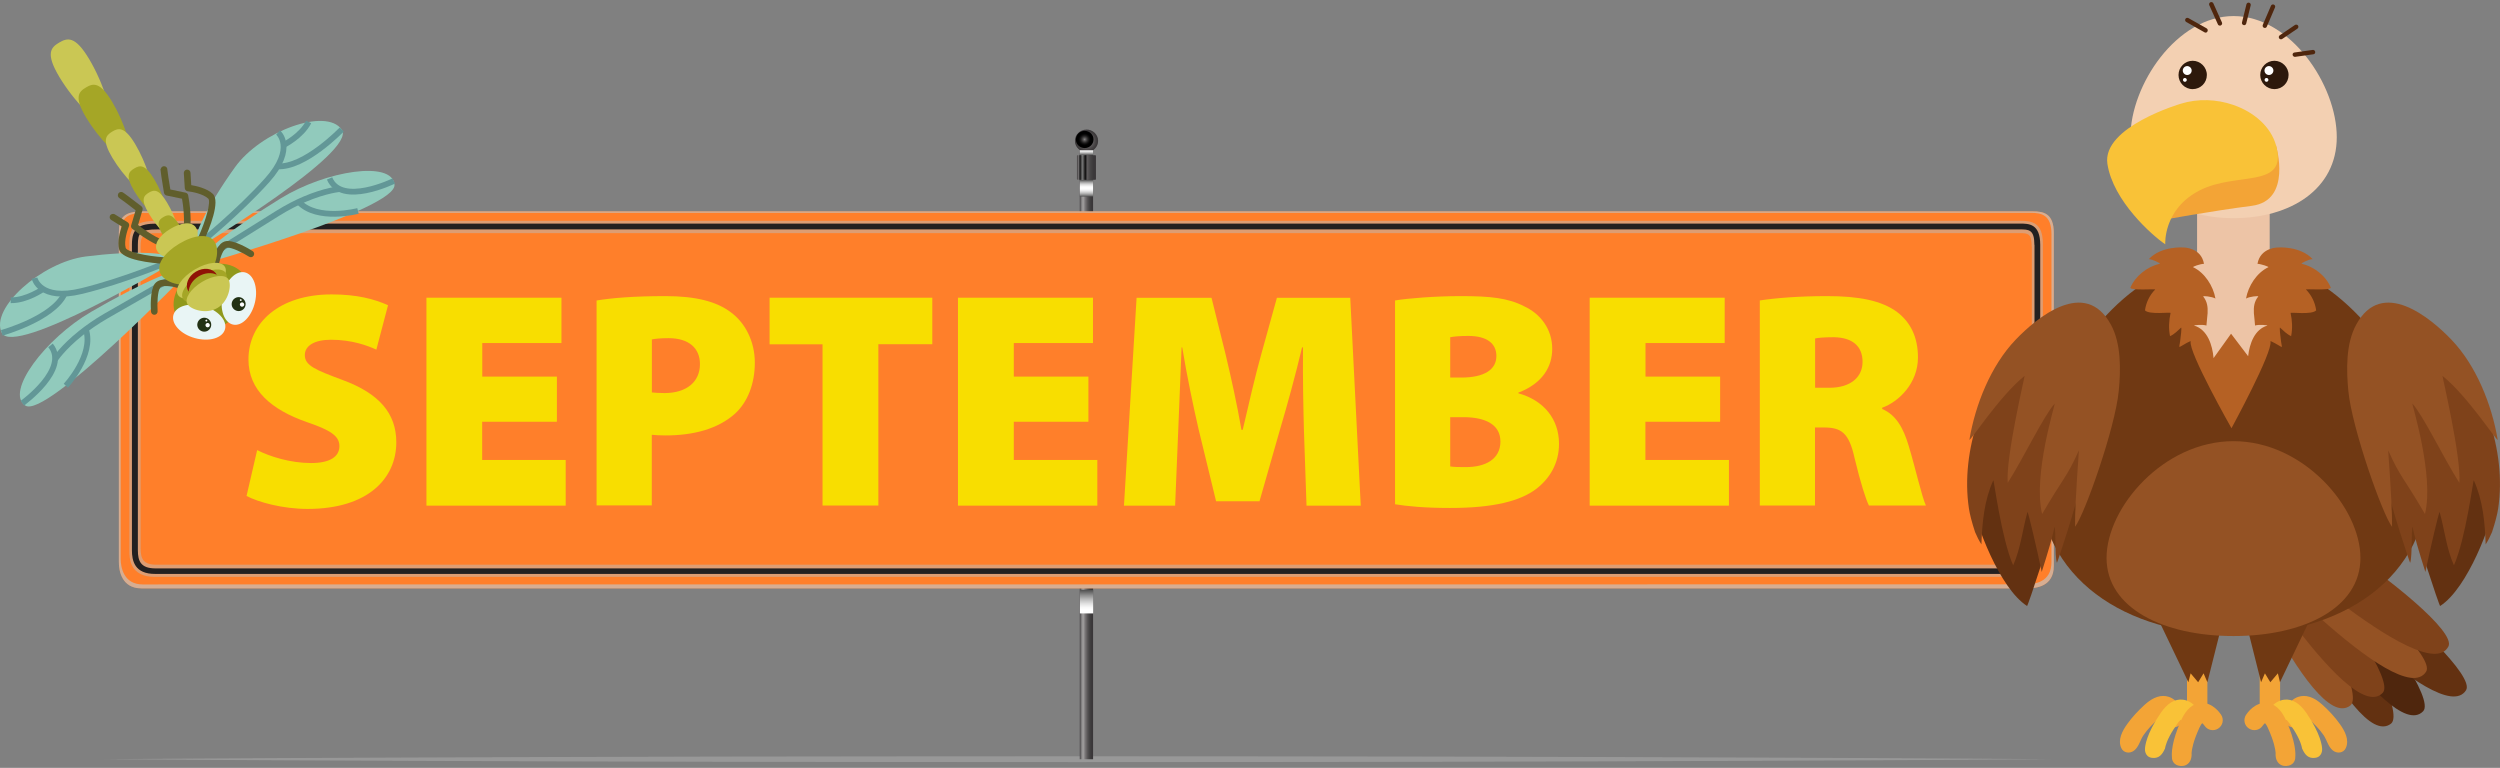 <svg width="433" height="133" viewBox="0 0 433 133" fill="none" xmlns="http://www.w3.org/2000/svg">
<rect x="0" y="0" width="433" height="133" fill="#808080" stroke="none"/>
<path d="M17.831 131.5C17.831 131.5 19.154 131.481 21.636 131.463C24.099 131.445 27.72 131.426 32.334 131.39C41.562 131.334 54.743 131.261 70.57 131.206C78.475 131.169 87.041 131.132 96.103 131.114C105.166 131.095 114.725 131.058 124.615 131.04C134.505 131.022 144.707 131.003 155.093 131.003C165.479 131.003 176.031 130.985 186.564 130.985C197.097 130.985 207.649 131.003 218.035 131.003C228.402 131.003 238.623 131.04 248.513 131.04C258.403 131.058 267.962 131.077 277.024 131.114C286.087 131.132 294.653 131.169 302.576 131.206C318.385 131.261 331.565 131.334 340.793 131.39C345.407 131.426 349.029 131.445 351.51 131.463C353.974 131.481 355.297 131.5 355.297 131.5C355.297 131.5 353.974 131.5 351.51 131.518C349.029 131.537 345.407 131.555 340.793 131.592C331.565 131.647 318.385 131.721 302.576 131.776C294.653 131.813 286.105 131.849 277.024 131.868C267.962 131.886 258.403 131.923 248.513 131.941C238.642 131.96 228.421 131.978 218.035 131.978C207.649 131.978 197.097 131.997 186.564 131.997C176.012 131.997 165.479 131.978 155.093 131.978C144.725 131.978 134.505 131.941 124.615 131.941C114.725 131.923 105.166 131.905 96.103 131.868C87.041 131.849 78.475 131.813 70.57 131.776C54.743 131.721 41.562 131.647 32.334 131.592C27.72 131.555 24.099 131.537 21.636 131.518C19.154 131.5 17.831 131.5 17.831 131.5Z" fill="#989898"/>
<path d="M189.321 25.847H187.023V131.5H189.321V25.847Z" fill="url(#paint0_linear_175_11061)"/>
<path d="M189.634 31.144C188.954 31.144 186.748 31.144 186.692 31.144C186.637 31.144 186.527 31.126 186.527 30.942C186.527 30.114 186.527 27.098 186.527 27.024C186.527 26.951 186.545 26.877 186.692 26.877C186.821 26.877 189.064 26.877 189.652 26.877C189.818 26.877 189.818 26.969 189.818 27.061C189.818 27.134 189.818 30.096 189.818 30.924C189.836 31.071 189.799 31.144 189.634 31.144Z" fill="url(#paint1_linear_175_11061)"/>
<path d="M190.185 24.394C190.185 25.479 189.284 26.344 188.181 26.344C187.079 26.344 186.178 25.461 186.178 24.394C186.178 23.309 187.079 22.444 188.181 22.444C189.284 22.444 190.185 23.327 190.185 24.394Z" fill="url(#paint2_radial_175_11061)"/>
<path opacity="0.3" d="M188.181 22.444C188.145 22.444 188.09 22.444 188.053 22.444C188.972 22.5 189.689 23.254 189.689 24.155C189.689 25.093 188.898 25.866 187.942 25.866C187.023 25.866 186.27 25.167 186.196 24.265C186.196 24.302 186.196 24.339 186.196 24.394C186.196 25.479 187.097 26.344 188.2 26.344C189.303 26.344 190.204 25.461 190.204 24.394C190.185 23.327 189.284 22.444 188.181 22.444Z" fill="url(#paint3_radial_175_11061)"/>
<path d="M189.395 24.155C189.395 24.983 188.715 25.645 187.869 25.645C187.023 25.645 186.343 24.983 186.343 24.155C186.343 23.327 187.023 22.665 187.869 22.665C188.715 22.665 189.395 23.327 189.395 24.155Z" fill="url(#paint4_radial_175_11061)"/>
<path d="M189.321 31.145H187.023V34.051H189.321V31.145Z" fill="url(#paint5_linear_175_11061)"/>
<path d="M189.34 102.162H187.042V106.245H189.34V102.162Z" fill="url(#paint6_linear_175_11061)"/>
<path d="M189.321 26.031H187.023V26.859H189.321V26.031Z" fill="url(#paint7_linear_175_11061)"/>
<path opacity="0.8" d="M188.181 26.877H186.931V31.144H188.181V26.877Z" fill="url(#paint8_linear_175_11061)"/>
<path d="M20.588 97.435C20.588 96 20.588 42.604 20.588 40.286C20.588 37.656 21.433 36.607 24.834 36.607C27.831 36.607 350.242 36.607 352.098 36.607C353.955 36.607 355.72 36.957 355.72 40.341C355.72 43.726 355.72 94.382 355.72 98.005C355.72 101.629 352.632 101.905 351.087 101.905C349.543 101.905 27.849 101.905 24.467 101.905C21.084 101.886 20.588 98.851 20.588 97.435Z" fill="#FF7F2A"/>
<path opacity="0.5" d="M355.72 98.005C355.72 94.382 355.72 43.726 355.72 40.341C355.72 36.975 353.955 36.607 352.098 36.607C350.242 36.607 27.831 36.607 24.834 36.607C21.433 36.607 20.588 37.674 20.588 40.286C20.588 42.604 20.588 96 20.588 97.435C20.588 98.87 21.103 101.905 24.467 101.905C27.849 101.905 349.543 101.905 351.087 101.905C352.65 101.886 355.72 101.61 355.72 98.005ZM24.706 101.224C21.397 101.224 20.9 98.208 20.9 96.791C20.9 95.375 20.9 42.825 20.9 40.525C20.9 37.913 21.746 36.865 25.073 36.865C28.015 36.865 349.948 36.865 351.768 36.865C353.587 36.865 355.315 37.214 355.315 40.562C355.315 43.91 355.315 93.756 355.315 97.343C355.315 100.93 352.301 101.206 350.775 101.206C349.249 101.224 28.015 101.224 24.706 101.224Z" fill="#AFDCFB"/>
<path opacity="0.5" d="M22.408 95.467V42.199C22.408 39.256 23.603 38.245 27.151 38.245H349.911C351.97 38.245 353.826 38.557 353.826 42.236V95.89C353.826 97.27 353.477 98.281 352.76 98.962C351.768 99.918 350.352 99.918 349.433 99.918H349.268H26.82C22.408 99.918 22.408 96.571 22.408 95.467ZM351.896 42.751C351.896 40.378 351.253 40.378 349.672 40.378H27.389C24.65 40.378 24.356 40.856 24.356 42.714V94.971C24.356 96.773 24.797 97.803 27.059 97.803H349.213C349.966 97.803 350.83 97.803 351.345 97.325C351.712 96.957 351.915 96.313 351.915 95.394V42.751H351.896Z" fill="#BCBCBC"/>
<path d="M22.849 95.301V42.365C22.849 39.605 23.915 38.723 27.242 38.723H349.801C351.4 38.723 353.367 38.723 353.367 42.401V95.706C353.367 97.012 353.054 97.932 352.411 98.557C351.51 99.422 350.242 99.422 349.323 99.403H349.157H26.912C23.272 99.44 22.849 97.067 22.849 95.301ZM352.356 42.42C352.356 39.734 351.4 39.734 349.801 39.734H27.261C24.32 39.734 23.878 40.323 23.878 42.383V95.301C23.878 97.196 24.393 98.447 26.93 98.447H349.341C350.132 98.447 351.106 98.447 351.712 97.876C352.154 97.453 352.374 96.736 352.374 95.724V42.42H352.356Z" fill="#232020"/>
<path d="M44.54 77.956C46.728 79.078 50.312 80.2 53.879 80.2C57.188 80.2 58.787 79.078 58.787 77.257C58.787 75.492 57.188 74.48 53.125 73.1C47.04 70.967 43.033 67.601 43.033 62.267C43.033 55.902 48.364 50.991 57.445 50.991C61.765 50.991 64.816 51.782 67.206 52.867L65.184 60.556C63.64 59.857 60.974 58.845 57.335 58.845C54.393 58.845 52.794 59.912 52.794 61.512C52.794 63.333 54.724 64.088 59.246 65.78C65.699 68.134 68.64 71.61 68.64 76.614C68.64 82.812 63.787 88.146 53.272 88.146C48.952 88.146 44.724 86.969 42.702 85.902L44.54 77.956Z" fill="#F8DE00"/>
<path d="M96.434 73.045H83.511V79.667H97.978V87.576H73.861V51.562H97.243V59.416H83.53V65.228H96.453V73.045H96.434Z" fill="#F8DE00"/>
<path d="M103.346 52.04C105.956 51.617 109.743 51.286 115.24 51.286C120.423 51.286 124.1 52.187 126.618 54.118C129.082 55.939 130.736 59.14 130.736 62.818C130.736 66.442 129.504 69.661 127.262 71.684C124.321 74.296 120.111 75.418 115.24 75.418C114.339 75.418 113.475 75.363 112.887 75.308V87.539H103.328V52.04H103.346ZM112.905 67.969C113.438 68.024 114.082 68.079 115.093 68.079C118.879 68.079 121.232 66.166 121.232 63.057C121.232 60.391 119.412 58.569 115.791 58.569C114.357 58.569 113.383 58.68 112.905 58.79V67.969Z" fill="#F8DE00"/>
<path d="M142.483 59.636H133.291V51.562H161.472V59.618H152.133V87.558H142.464V59.636H142.483Z" fill="#F8DE00"/>
<path d="M188.512 73.045H175.59V79.667H190.057V87.576H165.92V51.562H189.303V59.416H175.59V65.228H188.512V73.045Z" fill="#F8DE00"/>
<path d="M225.847 74.7C225.737 70.58 225.627 65.779 225.682 60.169H225.516C224.395 64.933 222.906 70.323 221.73 74.277L218.145 86.822H210.627L207.593 74.332C206.693 70.433 205.571 65.099 204.763 60.169H204.652C204.432 65.246 204.229 70.58 204.064 74.7L203.531 87.576H194.671L196.858 51.58H209.836L212.244 61.255C213.2 65.264 214.266 70.065 215.02 74.443H215.241C216.252 70.065 217.428 64.989 218.494 61.199L221.16 51.58H233.862L235.682 87.576H226.289L225.847 74.7Z" fill="#F8DE00"/>
<path d="M241.62 52.04C243.807 51.672 248.55 51.286 252.998 51.286C258.127 51.286 261.16 51.598 263.991 53.051C266.767 54.339 268.844 56.951 268.844 60.427C268.844 63.481 267.19 66.405 262.98 68.005V68.116C267.41 69.348 270.021 72.604 270.021 76.871C270.021 80.237 268.421 82.904 266.013 84.725C263.293 86.749 258.807 87.981 251.123 87.981C246.748 87.981 243.605 87.668 241.62 87.337V52.04ZM251.178 65.394H253.09C257.208 65.394 259.175 63.94 259.175 61.66C259.175 59.526 257.575 58.183 254.322 58.183C252.723 58.183 251.803 58.294 251.178 58.404V65.394ZM251.178 80.789C251.877 80.899 252.723 80.899 253.954 80.899C257.153 80.899 259.873 79.612 259.873 76.466C259.873 73.431 257.098 72.254 253.476 72.254H251.178V80.789Z" fill="#F8DE00"/>
<path d="M297.907 73.045H284.984V79.667H299.451V87.576H275.333V51.562H298.716V59.416H285.002V65.228H297.925V73.045H297.907Z" fill="#F8DE00"/>
<path d="M304.8 52.04C307.521 51.617 311.639 51.286 316.436 51.286C321.933 51.286 325.885 52.04 328.606 54.063C330.904 55.829 332.19 58.386 332.19 61.917C332.19 66.405 328.826 69.606 325.995 70.617V70.838C328.404 71.85 329.672 74.149 330.591 77.239C331.712 80.918 332.889 86.16 333.569 87.558H323.698C323.164 86.491 322.264 83.714 321.197 79.281C320.242 74.958 318.9 74.038 315.903 74.038H314.359V87.558H304.8V52.04ZM314.359 67.159H316.878C320.499 67.159 322.595 65.338 322.595 62.671C322.595 59.949 320.83 58.459 317.631 58.404C315.811 58.404 314.856 58.514 314.378 58.625V67.159H314.359Z" fill="#F8DE00"/>
<path d="M391.308 91.641C391.308 91.641 407.43 130.544 414.121 125.338C418.533 121.917 387.963 72.034 391.308 91.641Z" fill="#633111"/>
<path d="M392.209 93.186C392.209 93.186 413.827 129.33 419.691 123.186C423.551 119.158 386.051 74.259 392.209 93.186Z" fill="#4F260D"/>
<path d="M394.121 95.743C394.121 95.743 422.614 126.754 427.118 119.544C430.077 114.817 384.268 78.471 394.121 95.743Z" fill="#633111"/>
<path d="M383.992 88.11C383.992 88.11 400.298 127.454 407.081 122.193C411.529 118.698 380.61 68.263 383.992 88.11Z" fill="#945224"/>
<path d="M384.893 89.655C384.893 89.655 406.75 126.203 412.687 120.004C416.603 115.921 378.661 70.525 384.893 89.655Z" fill="#7F421A"/>
<path d="M386.841 92.248C386.841 92.248 415.647 123.609 420.206 116.326C423.202 111.543 376.86 74.775 386.841 92.248Z" fill="#945224"/>
<path d="M388.919 90.593C388.919 90.593 420.114 119.581 424.066 111.966C426.695 106.945 377.595 73.965 388.919 90.593Z" fill="#7F421A"/>
<path d="M382.319 123.131V113.346C382.319 112.371 381.529 111.58 380.555 111.58C379.58 111.58 378.79 112.371 378.79 113.346V122.561C379.268 124.014 380.996 123.83 382.319 123.131Z" fill="#F3A436"/>
<path d="M378.11 123.977C378.036 123.554 377.558 121.347 375.665 120.703C374.36 120.262 372.944 120.703 371.455 122.064C370.334 123.094 369.286 124.198 368.404 125.449C367.595 126.589 366.749 128.134 367.411 129.569C367.816 130.452 368.919 130.562 369.635 129.992C370.463 129.348 370.683 128.152 371.272 127.306C371.97 126.295 372.834 125.412 373.735 124.602C374.102 124.253 374.36 124.106 374.507 124.032C374.58 124.179 374.672 124.419 374.709 124.584C374.875 125.504 375.757 126.129 376.694 125.964C377.65 125.798 378.275 124.915 378.11 123.977Z" fill="#F3A436"/>
<path d="M381.18 123.812C381.014 123.407 380.04 121.384 378.036 121.182C376.658 121.035 375.389 121.807 374.25 123.463C371.676 127.215 371.529 129.293 371.51 129.68C371.51 129.68 371.382 131.096 372.742 131.261C373.919 131.409 374.507 130.691 374.948 129.698C374.948 129.716 374.948 129.735 374.948 129.753C375.242 128.171 376.198 126.681 377.08 125.394C377.375 124.971 377.577 124.768 377.705 124.658C377.816 124.787 377.944 124.989 378.036 125.155C378.404 126.019 379.415 126.424 380.279 126.056C381.143 125.688 381.547 124.695 381.18 123.812Z" fill="#F9C237"/>
<path d="M384.709 123.812C384.47 123.444 383.165 121.604 381.161 121.752C379.783 121.843 378.661 122.837 377.816 124.658C376.051 128.539 376.124 130.58 376.18 131.151C376.18 131.151 376.106 132.291 377.301 132.604C378.496 132.935 379.709 132.181 379.58 130.415C379.617 129.826 379.856 128.41 380.922 126.074C381.125 125.614 381.308 125.375 381.419 125.246C381.547 125.357 381.713 125.522 381.823 125.688C382.338 126.479 383.404 126.699 384.194 126.184C384.985 125.669 385.224 124.621 384.709 123.812Z" fill="#F3A436"/>
<path d="M391.382 123.131V113.346C391.382 112.371 392.172 111.58 393.147 111.58C394.121 111.58 394.911 112.371 394.911 113.346V122.561C394.434 124.014 392.706 123.83 391.382 123.131Z" fill="#F3A436"/>
<path d="M395.592 123.977C395.665 123.554 396.143 121.347 398.036 120.703C399.342 120.262 400.757 120.703 402.246 122.064C403.386 123.094 404.415 124.198 405.297 125.449C406.106 126.589 406.952 128.134 406.29 129.569C405.886 130.452 404.783 130.562 404.066 129.992C403.239 129.348 403.018 128.152 402.43 127.306C401.731 126.295 400.867 125.412 399.948 124.602C399.581 124.253 399.323 124.106 399.176 124.032C399.103 124.179 399.011 124.419 398.974 124.584C398.808 125.504 397.926 126.129 396.989 125.964C396.051 125.798 395.426 124.915 395.592 123.977Z" fill="#F3A436"/>
<path d="M392.522 123.812C392.687 123.407 393.661 121.384 395.665 121.182C397.044 121.035 398.312 121.807 399.452 123.463C402.025 127.215 402.173 129.293 402.191 129.68C402.191 129.68 402.32 131.096 400.959 131.261C399.783 131.409 399.195 130.691 398.753 129.698C398.753 129.716 398.753 129.735 398.753 129.753C398.459 128.171 397.503 126.681 396.621 125.394C396.327 124.971 396.125 124.768 395.996 124.658C395.886 124.787 395.757 124.989 395.684 125.155C395.316 126.019 394.305 126.424 393.441 126.056C392.559 125.688 392.154 124.695 392.522 123.812Z" fill="#F9C237"/>
<path d="M389.011 123.812C389.25 123.444 390.555 121.604 392.558 121.752C393.937 121.843 395.058 122.837 395.904 124.658C397.669 128.539 397.595 130.58 397.54 131.151C397.54 131.151 397.614 132.291 396.419 132.604C395.224 132.935 394.011 132.181 394.139 130.415C394.103 129.826 393.864 128.41 392.797 126.074C392.595 125.614 392.411 125.375 392.301 125.246C392.172 125.357 392.007 125.522 391.897 125.688C391.382 126.479 390.316 126.699 389.525 126.184C388.717 125.669 388.496 124.621 389.011 123.812Z" fill="#F3A436"/>
<path d="M372.65 104.83L379.029 118.165L379.415 116.62L380.72 118.165L381.658 116.62L382.319 118.165L385.426 105.804L372.65 104.83Z" fill="#703913"/>
<path d="M401.272 104.83L394.893 118.165L394.525 116.62L393.22 118.165L392.283 116.62L391.621 118.165L388.514 105.804L401.272 104.83Z" fill="#703913"/>
<path d="M399.048 47.478C397.136 46.485 395.15 45.676 393.11 45.124V31.623C393.11 28.147 390.297 25.332 386.823 25.332C383.349 25.332 380.536 28.147 380.536 31.623V44.922C378.404 45.437 376.345 46.228 374.378 47.239L385.444 69.054L399.048 47.478Z" fill="#EDC4A6"/>
<path d="M399.048 47.478L385.444 69.073L374.378 47.258C361.841 53.696 353.11 69.275 353.11 82.739C353.11 100.195 368.22 109.925 386.86 109.925C405.5 109.925 420.61 100.195 420.61 82.739C420.61 69.422 411.584 54.045 399.048 47.478Z" fill="#703913"/>
<path d="M408.827 96.626C408.827 105.326 398.992 110.163 386.842 110.163C374.691 110.163 364.856 105.326 364.856 96.626C364.856 87.925 374.691 76.411 386.842 76.411C398.992 76.411 408.827 87.925 408.827 96.626Z" fill="#945224"/>
<path d="M366.382 67.343C366.694 64.143 366.768 60.059 365.169 57.135C361.18 49.814 353.698 56.087 350.463 59.453C344.157 66.037 340.095 77 341.547 86.749C342.135 90.63 346.29 101.887 351.087 104.958C351.216 105.032 355.573 91.936 355.793 89.82C356.106 90.427 355.922 94.088 356.749 94.437C356.896 94.492 359.746 85.296 359.672 84.486C359.911 84.891 359.396 88.551 359.47 88.496C360.591 87.852 365.812 73.34 366.382 67.343Z" fill="#633111"/>
<path d="M366.804 67.895C367.117 64.566 367.209 60.335 365.554 57.282C361.418 49.685 353.643 56.197 350.279 59.691C343.716 66.534 339.506 77.919 341.014 88.054C341.161 89.048 341.529 90.482 342.08 92.156C342.393 92.91 342.76 93.628 343.183 94.29C343.312 90.501 343.661 86.675 345.242 83.18C345.334 82.978 346.639 93.278 348.679 97.913C349.985 95.007 350.297 91.733 351.161 88.68C351.235 88.441 352.926 95.614 353.624 99.072C354.709 95.669 355.72 92.248 355.812 91.237C356.143 91.88 355.849 96.166 356.253 97.472C356.308 97.638 359.911 86.528 359.838 85.682C360.095 86.105 359.543 89.894 359.617 89.857C360.793 89.195 366.198 74.112 366.804 67.895Z" fill="#7F421A"/>
<path d="M366.97 67.693C367.319 64.088 367.411 59.526 365.61 56.233C361.143 48.012 352.724 55.056 349.102 58.845C344.801 63.333 342.117 70.121 341.106 76.135C340.995 76.834 346.308 68.576 350.665 65.099C350.738 65.026 347.356 79.262 347.742 83.622C350.481 79.336 353.992 71.96 355.867 69.918C356.069 69.716 352.043 82.352 353.698 89.029C357.319 82.775 357.999 82.665 360.04 78.048C360.15 77.791 359.36 86.473 359.396 91.237C361.014 89.232 366.363 74.112 366.97 67.693Z" fill="#945224"/>
<path d="M407.32 67.343C407.007 64.143 406.934 60.059 408.533 57.135C412.522 49.814 420.004 56.087 423.239 59.453C429.544 66.037 433.607 77 432.155 86.749C431.585 90.63 427.412 101.887 422.632 104.958C422.504 105.032 418.147 91.936 417.926 89.82C417.614 90.427 417.798 94.088 416.971 94.437C416.823 94.492 413.993 85.296 414.048 84.486C413.809 84.891 414.323 88.551 414.25 88.496C413.11 87.852 407.89 73.34 407.32 67.343Z" fill="#633111"/>
<path d="M406.897 67.895C406.584 64.566 406.492 60.335 408.147 57.282C412.283 49.685 420.059 56.197 423.423 59.691C429.985 66.534 434.195 77.919 432.688 88.054C432.54 89.048 432.173 90.482 431.621 92.156C431.309 92.91 430.941 93.628 430.518 94.29C430.39 90.501 430.04 86.675 428.46 83.18C428.368 82.978 427.081 93.278 425.022 97.913C423.717 95.007 423.404 91.733 422.54 88.68C422.467 88.441 420.776 95.614 420.077 99.072C418.993 95.669 417.982 92.248 417.89 91.237C417.559 91.88 417.853 96.166 417.448 97.472C417.393 97.638 413.79 86.528 413.864 85.682C413.607 86.105 414.158 89.894 414.084 89.857C412.908 89.195 407.503 74.112 406.897 67.895Z" fill="#7F421A"/>
<path d="M406.731 67.693C406.382 64.088 406.29 59.526 408.092 56.233C412.559 48.012 420.978 55.056 424.599 58.845C428.901 63.333 431.585 70.121 432.596 76.135C432.706 76.834 427.393 68.576 423.037 65.099C422.963 65.026 426.327 79.262 425.96 83.622C423.221 79.336 419.71 71.96 417.834 69.918C417.632 69.716 421.658 82.352 420.004 89.029C416.382 82.775 415.702 82.665 413.662 78.048C413.551 77.791 414.342 86.473 414.305 91.237C412.687 89.232 407.338 74.112 406.731 67.693Z" fill="#945224"/>
<path d="M404.728 23.75C404.728 32.763 396.731 37.785 386.86 37.785C376.988 37.785 368.992 32.763 368.992 23.75C368.992 14.738 376.988 2.782 386.86 2.782C396.731 2.782 404.728 14.738 404.728 23.75Z" fill="#F3D0B2"/>
<path d="M382.228 12.99C382.228 14.351 381.125 15.437 379.764 15.437C378.404 15.437 377.319 14.333 377.319 12.99C377.319 11.629 378.422 10.525 379.764 10.525C381.106 10.525 382.228 11.629 382.228 12.99Z" fill="#2D190C"/>
<path d="M379.599 12.218C379.599 12.641 379.25 12.99 378.827 12.99C378.404 12.99 378.055 12.641 378.055 12.218C378.055 11.795 378.404 11.445 378.827 11.445C379.268 11.464 379.599 11.813 379.599 12.218Z" fill="white"/>
<path d="M378.753 13.836C378.753 14.02 378.606 14.168 378.422 14.168C378.238 14.168 378.091 14.02 378.091 13.836C378.091 13.652 378.238 13.505 378.422 13.505C378.588 13.505 378.753 13.652 378.753 13.836Z" fill="white"/>
<path d="M396.382 12.99C396.382 14.351 395.279 15.437 393.937 15.437C392.577 15.437 391.474 14.333 391.474 12.99C391.474 11.629 392.577 10.525 393.937 10.525C395.279 10.544 396.382 11.629 396.382 12.99Z" fill="#2D190C"/>
<path d="M393.753 12.218C393.753 12.641 393.404 12.99 392.981 12.99C392.559 12.99 392.209 12.641 392.209 12.218C392.209 11.795 392.559 11.445 392.981 11.445C393.404 11.445 393.753 11.813 393.753 12.218Z" fill="white"/>
<path d="M392.889 13.836C392.889 14.02 392.742 14.168 392.558 14.168C392.375 14.168 392.228 14.02 392.228 13.836C392.228 13.652 392.375 13.505 392.558 13.505C392.742 13.505 392.889 13.652 392.889 13.836Z" fill="white"/>
<path d="M398.643 45.676C398.441 45.639 399.912 44.867 400.555 44.885C398.386 42.549 394.507 42.862 394.507 42.862C394.507 42.862 391.492 42.862 390.996 45.694C391.603 45.713 393.055 46.209 392.871 46.283C390.867 47.239 389.397 49.52 389.011 51.709C389.599 51.359 391.253 51.194 391.125 51.359C390.426 52.224 390.316 53.162 390.371 54.247C390.389 54.468 390.592 56.326 390.573 56.381C391.235 56.16 392.908 56.326 392.687 56.399C390.5 57.043 389.617 59.526 389.378 61.697L386.419 57.797L383.386 62.028C383.202 59.784 382.338 57.08 380.04 56.399C379.819 56.326 381.492 56.16 382.154 56.381C382.136 56.326 382.356 54.468 382.356 54.247C382.411 53.162 382.301 52.242 381.603 51.359C381.474 51.194 383.128 51.359 383.716 51.709C383.33 49.52 381.86 47.239 379.856 46.283C379.691 46.191 381.125 45.694 381.731 45.694C381.235 42.862 378.22 42.862 378.22 42.862C378.22 42.862 374.341 42.549 372.172 44.885C372.797 44.885 374.268 45.639 374.084 45.676C371.952 46.154 369.856 47.773 368.974 49.833C369.102 50.366 373.422 49.998 373.275 50.145C372.301 51.139 371.694 52.408 371.51 53.751C372.246 54.56 375.977 54.008 375.941 54.211C375.647 55.553 375.591 56.914 375.849 58.22C376.584 57.908 377.172 57.282 377.761 56.749C377.908 56.62 377.705 58.404 377.595 59.14C377.558 59.361 377.503 59.673 377.448 60.004C377.466 60.041 377.503 60.06 377.522 60.096C378.091 59.747 379.47 58.956 379.433 59.121C378.955 60.887 386.492 74.168 386.492 74.168C386.492 74.168 393.717 60.906 393.239 59.121C393.202 58.956 394.581 59.747 395.15 60.096C395.169 60.06 395.206 60.041 395.224 60.004C395.169 59.673 395.114 59.361 395.077 59.14C394.967 58.404 394.764 56.602 394.911 56.749C395.5 57.282 396.088 57.889 396.823 58.22C397.081 56.914 397.025 55.553 396.731 54.211C396.695 54.026 400.426 54.578 401.161 53.751C400.978 52.408 400.371 51.139 399.397 50.145C399.25 49.998 403.57 50.348 403.698 49.833C402.871 47.773 400.757 46.154 398.643 45.676Z" fill="#B56124"/>
<path d="M392.172 26.013L394.213 25.241C394.213 25.241 397.062 34.75 390.003 35.651C382.944 36.553 374.378 38.135 374.378 38.135C374.378 38.135 378.477 24.376 392.172 26.013Z" fill="#F3A436"/>
<path d="M386.768 18.159C383.937 17.184 380.702 17.037 377.742 17.957C377.742 17.957 364.029 21.966 365.003 28.386C365.977 34.805 372.797 40.82 375.022 42.31C375.022 42.31 374.617 36.203 381.033 32.947C387.448 29.692 396.253 32.764 394.231 25.241C393.331 21.948 390.389 19.391 386.768 18.159Z" fill="#F9C237"/>
<path d="M384.489 4.437C384.342 4.437 384.195 4.364 384.139 4.216L382.65 0.906C382.559 0.703 382.65 0.483 382.834 0.391C383.036 0.299 383.257 0.391 383.349 0.575L384.838 3.885C384.93 4.088 384.838 4.308 384.654 4.4C384.581 4.437 384.525 4.437 384.489 4.437Z" fill="#4F260D"/>
<path d="M382.007 5.651C381.933 5.651 381.878 5.633 381.823 5.596L378.661 3.812C378.477 3.701 378.404 3.481 378.514 3.278C378.625 3.094 378.845 3.039 379.029 3.131L382.191 4.915C382.375 5.026 382.43 5.246 382.338 5.43C382.264 5.596 382.136 5.651 382.007 5.651Z" fill="#4F260D"/>
<path d="M388.68 4.363C388.643 4.363 388.625 4.363 388.588 4.345C388.386 4.29 388.257 4.088 388.312 3.885L389.084 0.74C389.139 0.538 389.342 0.409 389.544 0.464C389.746 0.519 389.875 0.721 389.82 0.924L389.047 4.069C389.011 4.253 388.845 4.363 388.68 4.363Z" fill="#4F260D"/>
<path d="M395.059 6.81C394.93 6.81 394.82 6.755 394.746 6.644C394.636 6.46 394.672 6.24 394.856 6.111L397.485 4.327C397.669 4.216 397.889 4.253 398.018 4.419C398.128 4.603 398.092 4.823 397.926 4.952L395.297 6.736C395.206 6.792 395.132 6.81 395.059 6.81Z" fill="#4F260D"/>
<path d="M397.467 9.845C397.283 9.845 397.117 9.698 397.081 9.514C397.044 9.311 397.191 9.109 397.412 9.091L400.555 8.649C400.757 8.612 400.959 8.76 400.996 8.98C401.033 9.183 400.886 9.385 400.665 9.403L397.522 9.845C397.503 9.845 397.485 9.845 397.467 9.845Z" fill="#4F260D"/>
<path d="M392.264 4.842C392.209 4.842 392.172 4.824 392.117 4.805C391.915 4.732 391.842 4.493 391.915 4.309L393.331 0.998C393.404 0.795 393.643 0.722 393.827 0.795C394.029 0.869 394.121 1.108 394.029 1.292L392.614 4.603C392.559 4.75 392.43 4.842 392.264 4.842Z" fill="#4F260D"/>
<path d="M32.298 47.386C32.298 47.386 7.959 72.567 4.393 70.25C0.827 67.914 7.849 58.643 15.79 54.008C23.713 49.373 33.382 44.83 32.298 47.386Z" fill="#91CABC"/>
<path d="M3.878 69.827C3.878 69.827 12.077 63.941 8.75 59.821" stroke="#629797" stroke-miterlimit="10"/>
<path d="M9.54 62.249C9.54 62.249 10.845 60.207 13.989 57.706C15.165 56.767 16.599 55.756 18.308 54.763C24.632 51.121 31.195 47.387 31.195 47.387" stroke="#629797" stroke-miterlimit="10"/>
<path d="M11.397 66.81C11.397 66.81 16.36 61.495 14.871 57.025" stroke="#629797" stroke-miterlimit="10"/>
<path d="M29.834 45.602C29.834 45.602 2.426 61.899 0.312 57.65C-1.802 53.419 7.205 45.418 14.834 44.425C22.463 43.45 31.434 43.413 29.834 45.602Z" fill="#91CABC"/>
<path d="M5.974 48.177C5.974 48.177 6.856 52.205 14.172 50.403C21.489 48.619 29.246 45.326 29.246 45.326" stroke="#629797" stroke-miterlimit="10"/>
<path d="M0.312 57.65C0.312 57.65 9.228 55.167 11.194 50.863" stroke="#629797" stroke-miterlimit="10"/>
<path d="M7.463 50.053C7.463 50.053 4.632 52.058 1.856 52.003" stroke="#629797" stroke-miterlimit="10"/>
<path d="M35 45.768C35 45.768 68.695 36.24 68.327 31.991C67.96 27.742 56.471 29.545 48.64 34.346C40.809 39.146 32.242 45.511 35 45.768Z" fill="#91CABC"/>
<path d="M68.199 31.347C68.199 31.347 59.136 35.798 57.077 30.906" stroke="#629797" stroke-miterlimit="10"/>
<path d="M58.86 32.745C58.86 32.745 56.452 32.929 52.739 34.511C51.36 35.099 49.798 35.89 48.107 36.939C41.912 40.783 35.514 44.811 35.514 44.811" stroke="#629797" stroke-miterlimit="10"/>
<path d="M62.004 36.534C62.004 36.534 54.963 38.392 51.746 34.971" stroke="#629797" stroke-miterlimit="10"/>
<path d="M34.614 42.751C34.614 42.751 61.93 26.307 59.191 22.445C56.471 18.564 45.165 22.721 40.68 28.993C36.176 35.247 31.93 43.138 34.614 42.751Z" fill="#91CABC"/>
<path d="M48.162 22.941C48.162 22.941 51.287 25.627 46.25 31.237C41.213 36.847 34.651 42.108 34.651 42.108" stroke="#629797" stroke-miterlimit="10"/>
<path d="M59.191 22.426C59.191 22.426 52.794 29.103 48.051 28.809" stroke="#629797" stroke-miterlimit="10"/>
<path d="M49.099 25.13C49.099 25.13 52.206 23.585 53.456 21.121" stroke="#629797" stroke-miterlimit="10"/>
<path d="M28.125 28.864C28.217 28.809 28.345 28.772 28.456 28.79C28.768 28.809 29.007 29.066 28.989 29.379C28.989 29.618 29.246 31.237 29.503 32.819L32.151 33.37C32.371 33.426 32.555 33.591 32.592 33.83C33.217 37.086 32.978 39.587 32.959 39.698C32.923 40.011 32.647 40.25 32.334 40.213C32.022 40.176 31.783 39.9 31.82 39.587C31.82 39.569 32.04 37.325 31.526 34.419L28.86 33.867C28.621 33.812 28.456 33.628 28.401 33.407C27.996 30.942 27.794 29.581 27.794 29.342C27.867 29.122 27.978 28.956 28.125 28.864Z" fill="#605E2C"/>
<path d="M32.132 29.453C32.206 29.416 32.298 29.379 32.389 29.379C32.702 29.36 32.978 29.6 32.996 29.912L33.125 32.064C34.007 32.212 35.846 32.616 36.856 33.573C38.217 34.86 36.25 39.661 35.331 41.666C35.202 41.96 34.853 42.089 34.577 41.942C34.283 41.813 34.154 41.464 34.301 41.188C35.735 38.042 36.562 34.86 36.066 34.4C35.202 33.573 33.217 33.205 32.518 33.131C32.242 33.094 32.022 32.874 32.004 32.598L31.838 29.986C31.838 29.747 31.948 29.544 32.132 29.453Z" fill="#605E2C"/>
<path d="M38.566 41.979C38.75 41.868 38.952 41.795 39.173 41.758C40.607 41.556 43.235 43.156 43.75 43.487C44.026 43.652 44.099 44.002 43.934 44.278C43.768 44.554 43.419 44.627 43.143 44.462C42.096 43.8 40.129 42.806 39.338 42.898C38.75 42.972 38.18 44.443 37.978 45.492C37.923 45.804 37.61 46.007 37.298 45.952C36.985 45.896 36.783 45.584 36.838 45.271C36.912 44.793 37.39 42.678 38.566 41.979Z" fill="#605E2C"/>
<path d="M20.68 33.334C20.588 33.389 20.496 33.481 20.459 33.591C20.331 33.867 20.459 34.198 20.717 34.345C20.937 34.474 22.242 35.449 23.492 36.424L22.72 39.017C22.647 39.238 22.72 39.477 22.904 39.624C25.478 41.721 27.794 42.696 27.886 42.733C28.18 42.862 28.511 42.715 28.64 42.42C28.768 42.126 28.621 41.795 28.327 41.666C28.309 41.666 26.231 40.783 23.915 38.962L24.687 36.35C24.761 36.13 24.669 35.872 24.485 35.725C22.5 34.198 21.397 33.371 21.195 33.279C21.029 33.223 20.827 33.242 20.68 33.334Z" fill="#605E2C"/>
<path d="M19.283 37.123C19.209 37.16 19.136 37.233 19.081 37.307C18.915 37.583 18.989 37.932 19.264 38.098L21.084 39.22C20.79 40.066 20.275 41.868 20.643 43.23C21.139 45.05 26.287 45.566 28.492 45.713C28.805 45.731 29.081 45.492 29.099 45.179C29.117 44.867 28.878 44.591 28.566 44.572C25.11 44.352 21.93 43.579 21.764 42.917C21.452 41.758 22.058 39.845 22.334 39.201C22.445 38.944 22.334 38.65 22.114 38.502L19.889 37.123C19.706 37.013 19.466 37.031 19.283 37.123Z" fill="#605E2C"/>
<path d="M27.279 48.729C27.095 48.84 26.93 48.987 26.801 49.152C25.956 50.33 26.103 53.401 26.158 53.99C26.176 54.303 26.452 54.542 26.764 54.523C27.077 54.505 27.316 54.229 27.298 53.916C27.224 52.684 27.261 50.477 27.739 49.833C28.088 49.355 29.651 49.539 30.662 49.851C30.956 49.943 31.287 49.778 31.378 49.465C31.47 49.171 31.305 48.84 31.011 48.748C30.551 48.619 28.456 48.03 27.279 48.729Z" fill="#605E2C"/>
<path d="M10.275 13.321C7.849 9.256 8.805 8.226 10.239 7.38C11.672 6.534 13.014 6.166 15.441 10.231C17.867 14.296 19.926 20.366 18.492 21.212C17.077 22.058 12.702 17.386 10.275 13.321Z" fill="#CAC754"/>
<path d="M14.908 20.348C12.794 16.798 13.621 15.897 14.871 15.161C16.121 14.407 17.297 14.094 19.43 17.644C21.544 21.194 23.345 26.51 22.095 27.246C20.864 28 17.04 23.898 14.908 20.348Z" fill="#A5A626"/>
<path d="M19.467 27.338C17.61 24.229 18.345 23.457 19.43 22.794C20.514 22.151 21.562 21.856 23.419 24.965C25.275 28.073 26.856 32.709 25.753 33.371C24.669 34.033 21.323 30.446 19.467 27.338Z" fill="#CAC754"/>
<path d="M23.272 33.131C21.654 30.427 22.297 29.747 23.253 29.177C24.209 28.607 25.11 28.367 26.728 31.071C28.345 33.775 29.724 37.822 28.768 38.392C27.812 38.962 24.908 35.835 23.272 33.131Z" fill="#A5A626"/>
<path d="M25.79 37.012C24.301 34.529 24.89 33.904 25.772 33.37C26.636 32.855 27.481 32.635 28.952 35.118C30.441 37.601 31.691 41.316 30.827 41.85C29.945 42.365 27.279 39.495 25.79 37.012Z" fill="#CAC754"/>
<path d="M28.309 40.93C26.948 38.65 27.481 38.079 28.29 37.601C29.099 37.123 29.853 36.921 31.213 39.201C32.573 41.482 33.731 44.867 32.923 45.345C32.114 45.823 29.669 43.211 28.309 40.93Z" fill="#A5A626"/>
<path d="M27.224 43.468C26.526 42.291 27.647 40.746 29.503 39.643C31.36 38.521 33.254 38.282 33.952 39.44C34.651 40.599 34.062 43.064 32.206 44.167C30.349 45.289 27.923 44.646 27.224 43.468Z" fill="#CAC754"/>
<path d="M27.867 47.533C26.893 45.915 28.456 43.763 31.029 42.218C33.603 40.673 36.25 40.323 37.206 41.942C38.18 43.56 37.371 46.963 34.779 48.508C32.224 50.053 28.842 49.152 27.867 47.533Z" fill="#A5A626"/>
<path d="M30.662 54.946C29.154 52.426 30.588 48.821 33.823 46.871C37.077 44.922 40.937 45.382 42.426 47.902C43.934 50.422 42.518 54.027 39.265 55.976C36.011 57.926 32.169 57.466 30.662 54.946Z" fill="#90991C"/>
<path d="M40.349 56.215C38.805 55.866 37.996 53.548 38.566 51.065C39.136 48.563 40.845 46.834 42.39 47.166C43.934 47.515 44.742 49.814 44.173 52.316C43.603 54.817 41.893 56.565 40.349 56.215Z" fill="#E9F5F5"/>
<path d="M38.97 57.025C39.393 55.498 37.739 53.695 35.276 53.015C32.812 52.334 30.459 53.015 30.037 54.541C29.614 56.068 31.268 57.871 33.731 58.551C36.195 59.25 38.548 58.57 38.97 57.025Z" fill="#E9F5F5"/>
<path d="M40.294 53.291C39.945 52.721 40.147 51.985 40.717 51.636C41.287 51.286 42.022 51.47 42.371 52.059C42.721 52.629 42.518 53.364 41.948 53.714C41.379 54.045 40.643 53.861 40.294 53.291Z" fill="#223114"/>
<path d="M41.599 52.941C41.489 52.757 41.544 52.537 41.728 52.426C41.912 52.316 42.132 52.371 42.242 52.555C42.353 52.739 42.298 52.96 42.114 53.07C41.93 53.18 41.709 53.125 41.599 52.941Z" fill="white"/>
<path d="M41.562 52.059C41.507 51.985 41.544 51.875 41.617 51.838C41.691 51.783 41.801 51.82 41.838 51.893C41.893 51.967 41.856 52.077 41.783 52.114C41.709 52.151 41.599 52.132 41.562 52.059Z" fill="white"/>
<path d="M34.338 56.859C33.989 56.289 34.191 55.553 34.761 55.204C35.331 54.854 36.066 55.038 36.415 55.627C36.764 56.197 36.562 56.933 35.992 57.282C35.423 57.613 34.687 57.429 34.338 56.859Z" fill="#223114"/>
<path d="M35.643 56.51C35.533 56.326 35.588 56.105 35.772 55.995C35.956 55.884 36.176 55.939 36.287 56.123C36.397 56.307 36.342 56.528 36.158 56.638C35.974 56.749 35.754 56.694 35.643 56.51Z" fill="white"/>
<path d="M35.606 55.609C35.551 55.535 35.588 55.425 35.661 55.388C35.735 55.333 35.845 55.37 35.882 55.443C35.937 55.517 35.901 55.627 35.827 55.664C35.753 55.719 35.643 55.701 35.606 55.609Z" fill="white"/>
<path d="M30.809 51.065C30.165 49.98 31.452 48.03 33.713 46.687C35.956 45.345 38.309 45.124 38.952 46.209C39.596 47.294 38.309 49.244 36.048 50.587C33.805 51.93 31.452 52.132 30.809 51.065Z" fill="#CAC754"/>
<path d="M31.691 51.746C31.103 50.752 32.279 48.968 34.338 47.736C36.397 46.504 38.529 46.32 39.117 47.294C39.706 48.288 38.529 50.072 36.47 51.304C34.43 52.537 32.279 52.739 31.691 51.746Z" fill="#A5A626"/>
<path d="M34.412 47.864C35.478 47.221 36.691 47.147 37.537 47.589C37.518 47.552 37.5 47.515 37.481 47.478C36.856 46.448 35.276 46.246 33.915 47.055C32.573 47.864 31.985 49.354 32.61 50.403C32.629 50.44 32.647 50.476 32.684 50.513C32.72 49.538 33.345 48.508 34.412 47.864Z" fill="#901306"/>
<path d="M32.463 52.666C31.893 51.727 33.033 49.998 35 48.821C36.967 47.644 39.026 47.46 39.577 48.398C40.147 49.336 39.651 52.151 37.684 53.328C35.717 54.505 33.033 53.622 32.463 52.666Z" fill="#CAC754"/>
<defs>
<linearGradient id="paint0_linear_175_11061" x1="186.991" y1="78.675" x2="189.319" y2="78.675" gradientUnits="userSpaceOnUse">
<stop stop-color="#383537"/>
<stop offset="0.045" stop-color="#545152"/>
<stop offset="0.108" stop-color="#747273"/>
<stop offset="0.169" stop-color="#8C8A8A"/>
<stop offset="0.225" stop-color="#9A9898"/>
<stop offset="0.273" stop-color="#9F9D9D"/>
<stop offset="0.297" stop-color="#989696"/>
<stop offset="0.433" stop-color="#767374"/>
<stop offset="0.572" stop-color="#5B5859"/>
<stop offset="0.712" stop-color="#474546"/>
<stop offset="0.854" stop-color="#3C393B"/>
<stop offset="1" stop-color="#383537"/>
</linearGradient>
<linearGradient id="paint1_linear_175_11061" x1="186.479" y1="29.009" x2="189.806" y2="29.009" gradientUnits="userSpaceOnUse">
<stop stop-color="#383537"/>
<stop offset="0.045" stop-color="#545152"/>
<stop offset="0.108" stop-color="#747273"/>
<stop offset="0.169" stop-color="#8C8A8A"/>
<stop offset="0.225" stop-color="#9A9898"/>
<stop offset="0.273" stop-color="#9F9D9D"/>
<stop offset="0.297" stop-color="#989696"/>
<stop offset="0.433" stop-color="#767374"/>
<stop offset="0.572" stop-color="#5B5859"/>
<stop offset="0.712" stop-color="#474546"/>
<stop offset="0.854" stop-color="#3C393B"/>
<stop offset="1" stop-color="#383537"/>
</linearGradient>
<radialGradient id="paint2_radial_175_11061" cx="0" cy="0" r="1" gradientUnits="userSpaceOnUse" gradientTransform="translate(188.183 24.399) scale(1.998 1.954)">
<stop stop-color="#9F9D9D"/>
<stop offset="0.142" stop-color="#8C8A8B"/>
<stop offset="0.53" stop-color="#5F5C5D"/>
<stop offset="0.828" stop-color="#434041"/>
<stop offset="1" stop-color="#383537"/>
</radialGradient>
<radialGradient id="paint3_radial_175_11061" cx="0" cy="0" r="1" gradientUnits="userSpaceOnUse" gradientTransform="translate(188.183 24.399) scale(1.998 1.954)">
<stop stop-color="#9F9D9D"/>
<stop offset="0.142" stop-color="#8C8A8B"/>
<stop offset="0.53" stop-color="#5F5C5D"/>
<stop offset="0.828" stop-color="#434041"/>
<stop offset="1" stop-color="#383537"/>
</radialGradient>
<radialGradient id="paint4_radial_175_11061" cx="0" cy="0" r="1" gradientUnits="userSpaceOnUse" gradientTransform="translate(187.859 24.148) scale(1.487 1.454)">
<stop stop-color="#878585"/>
<stop offset="0.012" stop-color="#838282"/>
<stop offset="0.182" stop-color="#555353"/>
<stop offset="0.345" stop-color="#302F2F"/>
<stop offset="0.495" stop-color="#161515"/>
<stop offset="0.63" stop-color="#060606"/>
<stop offset="0.735"/>
</radialGradient>
<linearGradient id="paint5_linear_175_11061" x1="188.183" y1="31.171" x2="188.183" y2="34.078" gradientUnits="userSpaceOnUse">
<stop stop-color="#505050"/>
<stop offset="0.028" stop-color="#626262"/>
<stop offset="0.107" stop-color="#929292"/>
<stop offset="0.186" stop-color="#B9B9B9"/>
<stop offset="0.264" stop-color="#D8D8D8"/>
<stop offset="0.339" stop-color="#EDEDED"/>
<stop offset="0.412" stop-color="#FBFBFB"/>
<stop offset="0.479" stop-color="white"/>
<stop offset="0.55" stop-color="#FAFAFA"/>
<stop offset="0.629" stop-color="#EDEDED"/>
<stop offset="0.713" stop-color="#D6D6D6"/>
<stop offset="0.799" stop-color="#B7B7B7"/>
<stop offset="0.887" stop-color="#8F8F8F"/>
<stop offset="0.976" stop-color="#5E5E5E"/>
<stop offset="1" stop-color="#505050"/>
</linearGradient>
<linearGradient id="paint6_linear_175_11061" x1="188.189" y1="102.19" x2="188.189" y2="105.513" gradientUnits="userSpaceOnUse">
<stop stop-color="#505050"/>
<stop offset="0.259" stop-color="#8C8C8C"/>
<stop offset="0.502" stop-color="#BEBEBE"/>
<stop offset="0.715" stop-color="#E1E1E1"/>
<stop offset="0.888" stop-color="#F7F7F7"/>
<stop offset="1" stop-color="white"/>
</linearGradient>
<linearGradient id="paint7_linear_175_11061" x1="188.183" y1="26.865" x2="188.183" y2="26.042" gradientUnits="userSpaceOnUse">
<stop stop-color="#505050"/>
<stop offset="0.259" stop-color="#8C8C8C"/>
<stop offset="0.502" stop-color="#BEBEBE"/>
<stop offset="0.715" stop-color="#E1E1E1"/>
<stop offset="0.888" stop-color="#F7F7F7"/>
<stop offset="1" stop-color="white"/>
</linearGradient>
<linearGradient id="paint8_linear_175_11061" x1="186.972" y1="29.009" x2="188.154" y2="29.009" gradientUnits="userSpaceOnUse">
<stop offset="0.115"/>
<stop offset="0.208" stop-color="#242424"/>
<stop offset="0.329" stop-color="#4C4C4C"/>
<stop offset="0.424" stop-color="#656565"/>
<stop offset="0.483" stop-color="#6E6E6E"/>
<stop offset="0.489" stop-color="#6B6B6B"/>
<stop offset="0.608" stop-color="#3D3D3D"/>
<stop offset="0.713" stop-color="#1C1C1C"/>
<stop offset="0.8" stop-color="#070707"/>
<stop offset="0.859"/>
</linearGradient>
</defs>
</svg>
